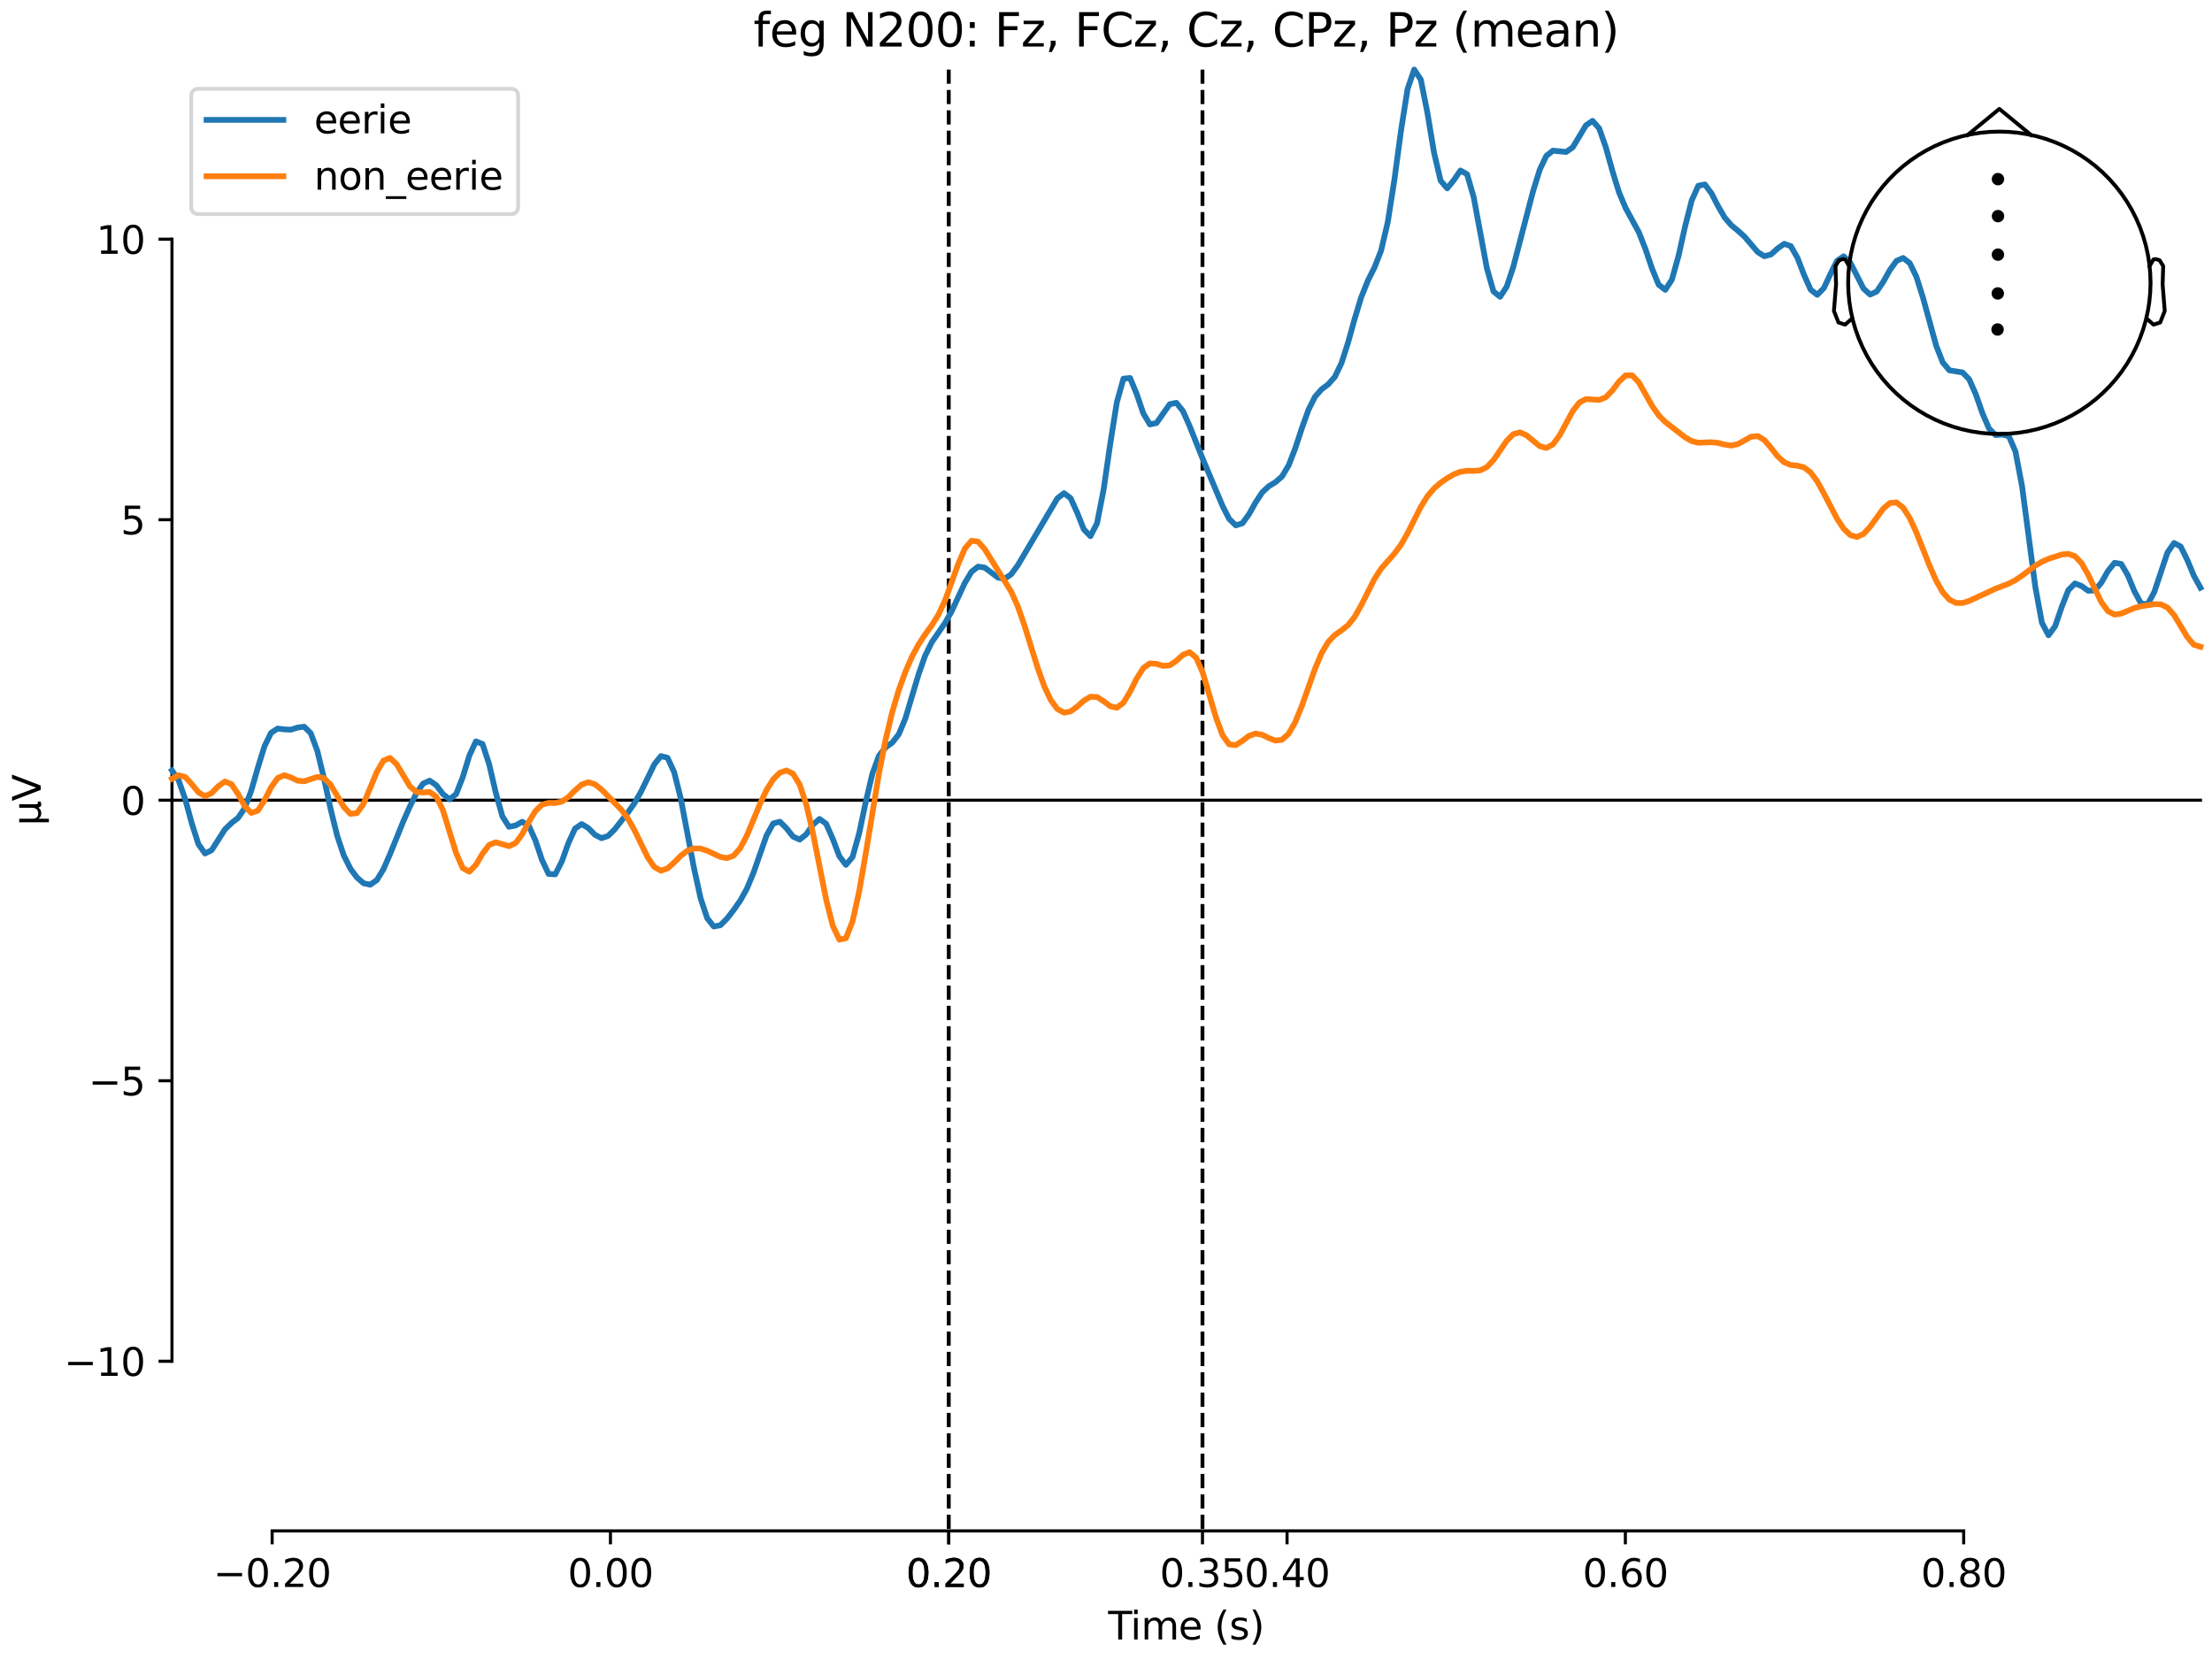 <?xml version="1.0" encoding="utf-8" standalone="no"?>
<!DOCTYPE svg PUBLIC "-//W3C//DTD SVG 1.1//EN"
  "http://www.w3.org/Graphics/SVG/1.1/DTD/svg11.dtd">
<svg xmlns:xlink="http://www.w3.org/1999/xlink" width="576pt" height="432pt" viewBox="0 0 576 432" xmlns="http://www.w3.org/2000/svg" version="1.1">
 <defs>
  <style type="text/css">*{stroke-linejoin: round; stroke-linecap: butt}</style>
 </defs>
 <g id="figure_1">
  <g id="patch_1">
   <path d="M 0 432 
L 576 432 
L 576 0 
L 0 0 
z
" style="fill: #ffffff"/>
  </g>
  <g id="axes_1">
   <g id="patch_2">
    <path d="M 44.783 398.644 
L 573 398.644 
L 573 18.118 
L 44.783 18.118 
L 44.783 398.644 
z
" style="fill: none; opacity: 0"/>
   </g>
   <g id="patch_3">
    <path d="M 44.783 354.47 
L 44.783 62.292 
" style="fill: none; stroke: #000000; stroke-width: 0.8; stroke-linejoin: miter; stroke-linecap: square"/>
   </g>
   <g id="LineCollection_1">
    <path d="M 247.054 18.118 
L 247.054 398.644 
" clip-path="url(#pf6eede2508)" style="fill: none; stroke-dasharray: 3.7,1.6; stroke-dashoffset: 0; stroke: #000000"/>
    <path d="M 313.124 18.118 
L 313.124 398.644 
" clip-path="url(#pf6eede2508)" style="fill: none; stroke-dasharray: 3.7,1.6; stroke-dashoffset: 0; stroke: #000000"/>
   </g>
   <g id="matplotlib.axis_1">
    <g id="xtick_1">
     <g id="line2d_1">
      <defs>
       <path id="mc7706fc8ea" d="M 0 0 
L 0 3.5 
" style="stroke: #000000; stroke-width: 0.8"/>
      </defs>
      <g>
       <use xlink:href="#mc7706fc8ea" x="70.867" y="398.644" style="stroke: #000000; stroke-width: 0.8"/>
      </g>
     </g>
     <g id="text_1">
      <!-- −0.20 -->
      <g transform="translate(55.544 413.242) scale(0.1 -0.1)">
       <defs>
        <path id="DejaVuSans-2212" d="M 678 2272 
L 4684 2272 
L 4684 1741 
L 678 1741 
L 678 2272 
z
" transform="scale(0.016)"/>
        <path id="DejaVuSans-30" d="M 2034 4250 
Q 1547 4250 1301 3770 
Q 1056 3291 1056 2328 
Q 1056 1369 1301 889 
Q 1547 409 2034 409 
Q 2525 409 2770 889 
Q 3016 1369 3016 2328 
Q 3016 3291 2770 3770 
Q 2525 4250 2034 4250 
z
M 2034 4750 
Q 2819 4750 3233 4129 
Q 3647 3509 3647 2328 
Q 3647 1150 3233 529 
Q 2819 -91 2034 -91 
Q 1250 -91 836 529 
Q 422 1150 422 2328 
Q 422 3509 836 4129 
Q 1250 4750 2034 4750 
z
" transform="scale(0.016)"/>
        <path id="DejaVuSans-2e" d="M 684 794 
L 1344 794 
L 1344 0 
L 684 0 
L 684 794 
z
" transform="scale(0.016)"/>
        <path id="DejaVuSans-32" d="M 1228 531 
L 3431 531 
L 3431 0 
L 469 0 
L 469 531 
Q 828 903 1448 1529 
Q 2069 2156 2228 2338 
Q 2531 2678 2651 2914 
Q 2772 3150 2772 3378 
Q 2772 3750 2511 3984 
Q 2250 4219 1831 4219 
Q 1534 4219 1204 4116 
Q 875 4013 500 3803 
L 500 4441 
Q 881 4594 1212 4672 
Q 1544 4750 1819 4750 
Q 2544 4750 2975 4387 
Q 3406 4025 3406 3419 
Q 3406 3131 3298 2873 
Q 3191 2616 2906 2266 
Q 2828 2175 2409 1742 
Q 1991 1309 1228 531 
z
" transform="scale(0.016)"/>
       </defs>
       <use xlink:href="#DejaVuSans-2212"/>
       <use xlink:href="#DejaVuSans-30" transform="translate(83.789 0)"/>
       <use xlink:href="#DejaVuSans-2e" transform="translate(147.412 0)"/>
       <use xlink:href="#DejaVuSans-32" transform="translate(179.199 0)"/>
       <use xlink:href="#DejaVuSans-30" transform="translate(242.822 0)"/>
      </g>
     </g>
    </g>
    <g id="xtick_2">
     <g id="line2d_2">
      <g>
       <use xlink:href="#mc7706fc8ea" x="158.96" y="398.644" style="stroke: #000000; stroke-width: 0.8"/>
      </g>
     </g>
     <g id="text_2">
      <!-- 0.00 -->
      <g transform="translate(147.828 413.242) scale(0.1 -0.1)">
       <use xlink:href="#DejaVuSans-30"/>
       <use xlink:href="#DejaVuSans-2e" transform="translate(63.623 0)"/>
       <use xlink:href="#DejaVuSans-30" transform="translate(95.41 0)"/>
       <use xlink:href="#DejaVuSans-30" transform="translate(159.033 0)"/>
      </g>
     </g>
    </g>
    <g id="xtick_3">
     <g id="line2d_3">
      <g>
       <use xlink:href="#mc7706fc8ea" x="247.054" y="398.644" style="stroke: #000000; stroke-width: 0.8"/>
      </g>
     </g>
     <g id="text_3">
      <!-- 0.20 -->
      <g transform="translate(235.921 413.242) scale(0.1 -0.1)">
       <use xlink:href="#DejaVuSans-30"/>
       <use xlink:href="#DejaVuSans-2e" transform="translate(63.623 0)"/>
       <use xlink:href="#DejaVuSans-32" transform="translate(95.41 0)"/>
       <use xlink:href="#DejaVuSans-30" transform="translate(159.033 0)"/>
      </g>
     </g>
    </g>
    <g id="xtick_4">
     <g id="line2d_4">
      <g>
       <use xlink:href="#mc7706fc8ea" x="247.054" y="398.644" style="stroke: #000000; stroke-width: 0.8"/>
      </g>
     </g>
     <g id="text_4">
      <!-- 0.20 -->
      <g transform="translate(235.921 413.242) scale(0.1 -0.1)">
       <use xlink:href="#DejaVuSans-30"/>
       <use xlink:href="#DejaVuSans-2e" transform="translate(63.623 0)"/>
       <use xlink:href="#DejaVuSans-32" transform="translate(95.41 0)"/>
       <use xlink:href="#DejaVuSans-30" transform="translate(159.033 0)"/>
      </g>
     </g>
    </g>
    <g id="xtick_5">
     <g id="line2d_5">
      <g>
       <use xlink:href="#mc7706fc8ea" x="313.124" y="398.644" style="stroke: #000000; stroke-width: 0.8"/>
      </g>
     </g>
     <g id="text_5">
      <!-- 0.35 -->
      <g transform="translate(301.991 413.242) scale(0.1 -0.1)">
       <defs>
        <path id="DejaVuSans-33" d="M 2597 2516 
Q 3050 2419 3304 2112 
Q 3559 1806 3559 1356 
Q 3559 666 3084 287 
Q 2609 -91 1734 -91 
Q 1441 -91 1130 -33 
Q 819 25 488 141 
L 488 750 
Q 750 597 1062 519 
Q 1375 441 1716 441 
Q 2309 441 2620 675 
Q 2931 909 2931 1356 
Q 2931 1769 2642 2001 
Q 2353 2234 1838 2234 
L 1294 2234 
L 1294 2753 
L 1863 2753 
Q 2328 2753 2575 2939 
Q 2822 3125 2822 3475 
Q 2822 3834 2567 4026 
Q 2313 4219 1838 4219 
Q 1578 4219 1281 4162 
Q 984 4106 628 3988 
L 628 4550 
Q 988 4650 1302 4700 
Q 1616 4750 1894 4750 
Q 2613 4750 3031 4423 
Q 3450 4097 3450 3541 
Q 3450 3153 3228 2886 
Q 3006 2619 2597 2516 
z
" transform="scale(0.016)"/>
        <path id="DejaVuSans-35" d="M 691 4666 
L 3169 4666 
L 3169 4134 
L 1269 4134 
L 1269 2991 
Q 1406 3038 1543 3061 
Q 1681 3084 1819 3084 
Q 2600 3084 3056 2656 
Q 3513 2228 3513 1497 
Q 3513 744 3044 326 
Q 2575 -91 1722 -91 
Q 1428 -91 1123 -41 
Q 819 9 494 109 
L 494 744 
Q 775 591 1075 516 
Q 1375 441 1709 441 
Q 2250 441 2565 725 
Q 2881 1009 2881 1497 
Q 2881 1984 2565 2268 
Q 2250 2553 1709 2553 
Q 1456 2553 1204 2497 
Q 953 2441 691 2322 
L 691 4666 
z
" transform="scale(0.016)"/>
       </defs>
       <use xlink:href="#DejaVuSans-30"/>
       <use xlink:href="#DejaVuSans-2e" transform="translate(63.623 0)"/>
       <use xlink:href="#DejaVuSans-33" transform="translate(95.41 0)"/>
       <use xlink:href="#DejaVuSans-35" transform="translate(159.033 0)"/>
      </g>
     </g>
    </g>
    <g id="xtick_6">
     <g id="line2d_6">
      <g>
       <use xlink:href="#mc7706fc8ea" x="335.147" y="398.644" style="stroke: #000000; stroke-width: 0.8"/>
      </g>
     </g>
     <g id="text_6">
      <!-- 0.40 -->
      <g transform="translate(324.015 413.242) scale(0.1 -0.1)">
       <defs>
        <path id="DejaVuSans-34" d="M 2419 4116 
L 825 1625 
L 2419 1625 
L 2419 4116 
z
M 2253 4666 
L 3047 4666 
L 3047 1625 
L 3713 1625 
L 3713 1100 
L 3047 1100 
L 3047 0 
L 2419 0 
L 2419 1100 
L 313 1100 
L 313 1709 
L 2253 4666 
z
" transform="scale(0.016)"/>
       </defs>
       <use xlink:href="#DejaVuSans-30"/>
       <use xlink:href="#DejaVuSans-2e" transform="translate(63.623 0)"/>
       <use xlink:href="#DejaVuSans-34" transform="translate(95.41 0)"/>
       <use xlink:href="#DejaVuSans-30" transform="translate(159.033 0)"/>
      </g>
     </g>
    </g>
    <g id="xtick_7">
     <g id="line2d_7">
      <g>
       <use xlink:href="#mc7706fc8ea" x="423.241" y="398.644" style="stroke: #000000; stroke-width: 0.8"/>
      </g>
     </g>
     <g id="text_7">
      <!-- 0.60 -->
      <g transform="translate(412.108 413.242) scale(0.1 -0.1)">
       <defs>
        <path id="DejaVuSans-36" d="M 2113 2584 
Q 1688 2584 1439 2293 
Q 1191 2003 1191 1497 
Q 1191 994 1439 701 
Q 1688 409 2113 409 
Q 2538 409 2786 701 
Q 3034 994 3034 1497 
Q 3034 2003 2786 2293 
Q 2538 2584 2113 2584 
z
M 3366 4563 
L 3366 3988 
Q 3128 4100 2886 4159 
Q 2644 4219 2406 4219 
Q 1781 4219 1451 3797 
Q 1122 3375 1075 2522 
Q 1259 2794 1537 2939 
Q 1816 3084 2150 3084 
Q 2853 3084 3261 2657 
Q 3669 2231 3669 1497 
Q 3669 778 3244 343 
Q 2819 -91 2113 -91 
Q 1303 -91 875 529 
Q 447 1150 447 2328 
Q 447 3434 972 4092 
Q 1497 4750 2381 4750 
Q 2619 4750 2861 4703 
Q 3103 4656 3366 4563 
z
" transform="scale(0.016)"/>
       </defs>
       <use xlink:href="#DejaVuSans-30"/>
       <use xlink:href="#DejaVuSans-2e" transform="translate(63.623 0)"/>
       <use xlink:href="#DejaVuSans-36" transform="translate(95.41 0)"/>
       <use xlink:href="#DejaVuSans-30" transform="translate(159.033 0)"/>
      </g>
     </g>
    </g>
    <g id="xtick_8">
     <g id="line2d_8">
      <g>
       <use xlink:href="#mc7706fc8ea" x="511.334" y="398.644" style="stroke: #000000; stroke-width: 0.8"/>
      </g>
     </g>
     <g id="text_8">
      <!-- 0.80 -->
      <g transform="translate(500.202 413.242) scale(0.1 -0.1)">
       <defs>
        <path id="DejaVuSans-38" d="M 2034 2216 
Q 1584 2216 1326 1975 
Q 1069 1734 1069 1313 
Q 1069 891 1326 650 
Q 1584 409 2034 409 
Q 2484 409 2743 651 
Q 3003 894 3003 1313 
Q 3003 1734 2745 1975 
Q 2488 2216 2034 2216 
z
M 1403 2484 
Q 997 2584 770 2862 
Q 544 3141 544 3541 
Q 544 4100 942 4425 
Q 1341 4750 2034 4750 
Q 2731 4750 3128 4425 
Q 3525 4100 3525 3541 
Q 3525 3141 3298 2862 
Q 3072 2584 2669 2484 
Q 3125 2378 3379 2068 
Q 3634 1759 3634 1313 
Q 3634 634 3220 271 
Q 2806 -91 2034 -91 
Q 1263 -91 848 271 
Q 434 634 434 1313 
Q 434 1759 690 2068 
Q 947 2378 1403 2484 
z
M 1172 3481 
Q 1172 3119 1398 2916 
Q 1625 2713 2034 2713 
Q 2441 2713 2670 2916 
Q 2900 3119 2900 3481 
Q 2900 3844 2670 4047 
Q 2441 4250 2034 4250 
Q 1625 4250 1398 4047 
Q 1172 3844 1172 3481 
z
" transform="scale(0.016)"/>
       </defs>
       <use xlink:href="#DejaVuSans-30"/>
       <use xlink:href="#DejaVuSans-2e" transform="translate(63.623 0)"/>
       <use xlink:href="#DejaVuSans-38" transform="translate(95.41 0)"/>
       <use xlink:href="#DejaVuSans-30" transform="translate(159.033 0)"/>
      </g>
     </g>
    </g>
    <g id="text_9">
     <!-- Time (s) -->
     <g transform="translate(288.562 426.92) scale(0.1 -0.1)">
      <defs>
       <path id="DejaVuSans-54" d="M -19 4666 
L 3928 4666 
L 3928 4134 
L 2272 4134 
L 2272 0 
L 1638 0 
L 1638 4134 
L -19 4134 
L -19 4666 
z
" transform="scale(0.016)"/>
       <path id="DejaVuSans-69" d="M 603 3500 
L 1178 3500 
L 1178 0 
L 603 0 
L 603 3500 
z
M 603 4863 
L 1178 4863 
L 1178 4134 
L 603 4134 
L 603 4863 
z
" transform="scale(0.016)"/>
       <path id="DejaVuSans-6d" d="M 3328 2828 
Q 3544 3216 3844 3400 
Q 4144 3584 4550 3584 
Q 5097 3584 5394 3201 
Q 5691 2819 5691 2113 
L 5691 0 
L 5113 0 
L 5113 2094 
Q 5113 2597 4934 2840 
Q 4756 3084 4391 3084 
Q 3944 3084 3684 2787 
Q 3425 2491 3425 1978 
L 3425 0 
L 2847 0 
L 2847 2094 
Q 2847 2600 2669 2842 
Q 2491 3084 2119 3084 
Q 1678 3084 1418 2786 
Q 1159 2488 1159 1978 
L 1159 0 
L 581 0 
L 581 3500 
L 1159 3500 
L 1159 2956 
Q 1356 3278 1631 3431 
Q 1906 3584 2284 3584 
Q 2666 3584 2933 3390 
Q 3200 3197 3328 2828 
z
" transform="scale(0.016)"/>
       <path id="DejaVuSans-65" d="M 3597 1894 
L 3597 1613 
L 953 1613 
Q 991 1019 1311 708 
Q 1631 397 2203 397 
Q 2534 397 2845 478 
Q 3156 559 3463 722 
L 3463 178 
Q 3153 47 2828 -22 
Q 2503 -91 2169 -91 
Q 1331 -91 842 396 
Q 353 884 353 1716 
Q 353 2575 817 3079 
Q 1281 3584 2069 3584 
Q 2775 3584 3186 3129 
Q 3597 2675 3597 1894 
z
M 3022 2063 
Q 3016 2534 2758 2815 
Q 2500 3097 2075 3097 
Q 1594 3097 1305 2825 
Q 1016 2553 972 2059 
L 3022 2063 
z
" transform="scale(0.016)"/>
       <path id="DejaVuSans-20" transform="scale(0.016)"/>
       <path id="DejaVuSans-28" d="M 1984 4856 
Q 1566 4138 1362 3434 
Q 1159 2731 1159 2009 
Q 1159 1288 1364 580 
Q 1569 -128 1984 -844 
L 1484 -844 
Q 1016 -109 783 600 
Q 550 1309 550 2009 
Q 550 2706 781 3412 
Q 1013 4119 1484 4856 
L 1984 4856 
z
" transform="scale(0.016)"/>
       <path id="DejaVuSans-73" d="M 2834 3397 
L 2834 2853 
Q 2591 2978 2328 3040 
Q 2066 3103 1784 3103 
Q 1356 3103 1142 2972 
Q 928 2841 928 2578 
Q 928 2378 1081 2264 
Q 1234 2150 1697 2047 
L 1894 2003 
Q 2506 1872 2764 1633 
Q 3022 1394 3022 966 
Q 3022 478 2636 193 
Q 2250 -91 1575 -91 
Q 1294 -91 989 -36 
Q 684 19 347 128 
L 347 722 
Q 666 556 975 473 
Q 1284 391 1588 391 
Q 1994 391 2212 530 
Q 2431 669 2431 922 
Q 2431 1156 2273 1281 
Q 2116 1406 1581 1522 
L 1381 1569 
Q 847 1681 609 1914 
Q 372 2147 372 2553 
Q 372 3047 722 3315 
Q 1072 3584 1716 3584 
Q 2034 3584 2315 3537 
Q 2597 3491 2834 3397 
z
" transform="scale(0.016)"/>
       <path id="DejaVuSans-29" d="M 513 4856 
L 1013 4856 
Q 1481 4119 1714 3412 
Q 1947 2706 1947 2009 
Q 1947 1309 1714 600 
Q 1481 -109 1013 -844 
L 513 -844 
Q 928 -128 1133 580 
Q 1338 1288 1338 2009 
Q 1338 2731 1133 3434 
Q 928 4138 513 4856 
z
" transform="scale(0.016)"/>
      </defs>
      <use xlink:href="#DejaVuSans-54"/>
      <use xlink:href="#DejaVuSans-69" transform="translate(57.959 0)"/>
      <use xlink:href="#DejaVuSans-6d" transform="translate(85.742 0)"/>
      <use xlink:href="#DejaVuSans-65" transform="translate(183.154 0)"/>
      <use xlink:href="#DejaVuSans-20" transform="translate(244.678 0)"/>
      <use xlink:href="#DejaVuSans-28" transform="translate(276.465 0)"/>
      <use xlink:href="#DejaVuSans-73" transform="translate(315.479 0)"/>
      <use xlink:href="#DejaVuSans-29" transform="translate(367.578 0)"/>
     </g>
    </g>
   </g>
   <g id="matplotlib.axis_2">
    <g id="ytick_1">
     <g id="line2d_9">
      <defs>
       <path id="m2d430829ad" d="M 0 0 
L -3.5 0 
" style="stroke: #000000; stroke-width: 0.8"/>
      </defs>
      <g>
       <use xlink:href="#m2d430829ad" x="44.783" y="354.47" style="stroke: #000000; stroke-width: 0.8"/>
      </g>
     </g>
     <g id="text_10">
      <!-- −10 -->
      <g transform="translate(16.678 358.269) scale(0.1 -0.1)">
       <defs>
        <path id="DejaVuSans-31" d="M 794 531 
L 1825 531 
L 1825 4091 
L 703 3866 
L 703 4441 
L 1819 4666 
L 2450 4666 
L 2450 531 
L 3481 531 
L 3481 0 
L 794 0 
L 794 531 
z
" transform="scale(0.016)"/>
       </defs>
       <use xlink:href="#DejaVuSans-2212"/>
       <use xlink:href="#DejaVuSans-31" transform="translate(83.789 0)"/>
       <use xlink:href="#DejaVuSans-30" transform="translate(147.412 0)"/>
      </g>
     </g>
    </g>
    <g id="ytick_2">
     <g id="line2d_10">
      <g>
       <use xlink:href="#m2d430829ad" x="44.783" y="281.425" style="stroke: #000000; stroke-width: 0.8"/>
      </g>
     </g>
     <g id="text_11">
      <!-- −5 -->
      <g transform="translate(23.041 285.225) scale(0.1 -0.1)">
       <use xlink:href="#DejaVuSans-2212"/>
       <use xlink:href="#DejaVuSans-35" transform="translate(83.789 0)"/>
      </g>
     </g>
    </g>
    <g id="ytick_3">
     <g id="line2d_11">
      <g>
       <use xlink:href="#m2d430829ad" x="44.783" y="208.381" style="stroke: #000000; stroke-width: 0.8"/>
      </g>
     </g>
     <g id="text_12">
      <!-- 0 -->
      <g transform="translate(31.421 212.18) scale(0.1 -0.1)">
       <use xlink:href="#DejaVuSans-30"/>
      </g>
     </g>
    </g>
    <g id="ytick_4">
     <g id="line2d_12">
      <g>
       <use xlink:href="#m2d430829ad" x="44.783" y="135.336" style="stroke: #000000; stroke-width: 0.8"/>
      </g>
     </g>
     <g id="text_13">
      <!-- 5 -->
      <g transform="translate(31.421 139.136) scale(0.1 -0.1)">
       <use xlink:href="#DejaVuSans-35"/>
      </g>
     </g>
    </g>
    <g id="ytick_5">
     <g id="line2d_13">
      <g>
       <use xlink:href="#m2d430829ad" x="44.783" y="62.292" style="stroke: #000000; stroke-width: 0.8"/>
      </g>
     </g>
     <g id="text_14">
      <!-- 10 -->
      <g transform="translate(25.058 66.091) scale(0.1 -0.1)">
       <use xlink:href="#DejaVuSans-31"/>
       <use xlink:href="#DejaVuSans-30" transform="translate(63.623 0)"/>
      </g>
     </g>
    </g>
    <g id="text_15">
     <!-- µV -->
     <g transform="translate(10.599 214.982) rotate(-90) scale(0.1 -0.1)">
      <defs>
       <path id="DejaVuSans-b5" d="M 544 -1331 
L 544 3500 
L 1119 3500 
L 1119 1325 
Q 1119 872 1334 640 
Q 1550 409 1972 409 
Q 2434 409 2667 671 
Q 2900 934 2900 1459 
L 2900 3500 
L 3475 3500 
L 3475 806 
Q 3475 619 3529 530 
Q 3584 441 3700 441 
Q 3728 441 3778 458 
Q 3828 475 3916 513 
L 3916 50 
Q 3788 -22 3673 -56 
Q 3559 -91 3450 -91 
Q 3234 -91 3106 31 
Q 2978 153 2931 403 
Q 2775 156 2548 32 
Q 2322 -91 2016 -91 
Q 1697 -91 1473 31 
Q 1250 153 1119 397 
L 1119 -1331 
L 544 -1331 
z
" transform="scale(0.016)"/>
       <path id="DejaVuSans-56" d="M 1831 0 
L 50 4666 
L 709 4666 
L 2188 738 
L 3669 4666 
L 4325 4666 
L 2547 0 
L 1831 0 
z
" transform="scale(0.016)"/>
      </defs>
      <use xlink:href="#DejaVuSans-b5"/>
      <use xlink:href="#DejaVuSans-56" transform="translate(63.623 0)"/>
     </g>
    </g>
   </g>
   <g id="patch_4">
    <path d="M 70.867 398.644 
L 511.334 398.644 
" style="fill: none; stroke: #000000; stroke-width: 0.8; stroke-linejoin: miter; stroke-linecap: square"/>
   </g>
   <g id="patch_5">
    <path d="M 44.783 208.381 
L 573 208.381 
" style="fill: none; stroke: #000000; stroke-width: 0.8; stroke-linejoin: miter; stroke-linecap: square"/>
   </g>
   <g id="text_16">
    <!-- feg N200: Fz, FCz, Cz, CPz, Pz (mean) -->
    <g transform="translate(196.191 12.118) scale(0.12 -0.12)">
     <defs>
      <path id="DejaVuSans-66" d="M 2375 4863 
L 2375 4384 
L 1825 4384 
Q 1516 4384 1395 4259 
Q 1275 4134 1275 3809 
L 1275 3500 
L 2222 3500 
L 2222 3053 
L 1275 3053 
L 1275 0 
L 697 0 
L 697 3053 
L 147 3053 
L 147 3500 
L 697 3500 
L 697 3744 
Q 697 4328 969 4595 
Q 1241 4863 1831 4863 
L 2375 4863 
z
" transform="scale(0.016)"/>
      <path id="DejaVuSans-67" d="M 2906 1791 
Q 2906 2416 2648 2759 
Q 2391 3103 1925 3103 
Q 1463 3103 1205 2759 
Q 947 2416 947 1791 
Q 947 1169 1205 825 
Q 1463 481 1925 481 
Q 2391 481 2648 825 
Q 2906 1169 2906 1791 
z
M 3481 434 
Q 3481 -459 3084 -895 
Q 2688 -1331 1869 -1331 
Q 1566 -1331 1297 -1286 
Q 1028 -1241 775 -1147 
L 775 -588 
Q 1028 -725 1275 -790 
Q 1522 -856 1778 -856 
Q 2344 -856 2625 -561 
Q 2906 -266 2906 331 
L 2906 616 
Q 2728 306 2450 153 
Q 2172 0 1784 0 
Q 1141 0 747 490 
Q 353 981 353 1791 
Q 353 2603 747 3093 
Q 1141 3584 1784 3584 
Q 2172 3584 2450 3431 
Q 2728 3278 2906 2969 
L 2906 3500 
L 3481 3500 
L 3481 434 
z
" transform="scale(0.016)"/>
      <path id="DejaVuSans-4e" d="M 628 4666 
L 1478 4666 
L 3547 763 
L 3547 4666 
L 4159 4666 
L 4159 0 
L 3309 0 
L 1241 3903 
L 1241 0 
L 628 0 
L 628 4666 
z
" transform="scale(0.016)"/>
      <path id="DejaVuSans-3a" d="M 750 794 
L 1409 794 
L 1409 0 
L 750 0 
L 750 794 
z
M 750 3309 
L 1409 3309 
L 1409 2516 
L 750 2516 
L 750 3309 
z
" transform="scale(0.016)"/>
      <path id="DejaVuSans-46" d="M 628 4666 
L 3309 4666 
L 3309 4134 
L 1259 4134 
L 1259 2759 
L 3109 2759 
L 3109 2228 
L 1259 2228 
L 1259 0 
L 628 0 
L 628 4666 
z
" transform="scale(0.016)"/>
      <path id="DejaVuSans-7a" d="M 353 3500 
L 3084 3500 
L 3084 2975 
L 922 459 
L 3084 459 
L 3084 0 
L 275 0 
L 275 525 
L 2438 3041 
L 353 3041 
L 353 3500 
z
" transform="scale(0.016)"/>
      <path id="DejaVuSans-2c" d="M 750 794 
L 1409 794 
L 1409 256 
L 897 -744 
L 494 -744 
L 750 256 
L 750 794 
z
" transform="scale(0.016)"/>
      <path id="DejaVuSans-43" d="M 4122 4306 
L 4122 3641 
Q 3803 3938 3442 4084 
Q 3081 4231 2675 4231 
Q 1875 4231 1450 3742 
Q 1025 3253 1025 2328 
Q 1025 1406 1450 917 
Q 1875 428 2675 428 
Q 3081 428 3442 575 
Q 3803 722 4122 1019 
L 4122 359 
Q 3791 134 3420 21 
Q 3050 -91 2638 -91 
Q 1578 -91 968 557 
Q 359 1206 359 2328 
Q 359 3453 968 4101 
Q 1578 4750 2638 4750 
Q 3056 4750 3426 4639 
Q 3797 4528 4122 4306 
z
" transform="scale(0.016)"/>
      <path id="DejaVuSans-50" d="M 1259 4147 
L 1259 2394 
L 2053 2394 
Q 2494 2394 2734 2622 
Q 2975 2850 2975 3272 
Q 2975 3691 2734 3919 
Q 2494 4147 2053 4147 
L 1259 4147 
z
M 628 4666 
L 2053 4666 
Q 2838 4666 3239 4311 
Q 3641 3956 3641 3272 
Q 3641 2581 3239 2228 
Q 2838 1875 2053 1875 
L 1259 1875 
L 1259 0 
L 628 0 
L 628 4666 
z
" transform="scale(0.016)"/>
      <path id="DejaVuSans-61" d="M 2194 1759 
Q 1497 1759 1228 1600 
Q 959 1441 959 1056 
Q 959 750 1161 570 
Q 1363 391 1709 391 
Q 2188 391 2477 730 
Q 2766 1069 2766 1631 
L 2766 1759 
L 2194 1759 
z
M 3341 1997 
L 3341 0 
L 2766 0 
L 2766 531 
Q 2569 213 2275 61 
Q 1981 -91 1556 -91 
Q 1019 -91 701 211 
Q 384 513 384 1019 
Q 384 1609 779 1909 
Q 1175 2209 1959 2209 
L 2766 2209 
L 2766 2266 
Q 2766 2663 2505 2880 
Q 2244 3097 1772 3097 
Q 1472 3097 1187 3025 
Q 903 2953 641 2809 
L 641 3341 
Q 956 3463 1253 3523 
Q 1550 3584 1831 3584 
Q 2591 3584 2966 3190 
Q 3341 2797 3341 1997 
z
" transform="scale(0.016)"/>
      <path id="DejaVuSans-6e" d="M 3513 2113 
L 3513 0 
L 2938 0 
L 2938 2094 
Q 2938 2591 2744 2837 
Q 2550 3084 2163 3084 
Q 1697 3084 1428 2787 
Q 1159 2491 1159 1978 
L 1159 0 
L 581 0 
L 581 3500 
L 1159 3500 
L 1159 2956 
Q 1366 3272 1645 3428 
Q 1925 3584 2291 3584 
Q 2894 3584 3203 3211 
Q 3513 2838 3513 2113 
z
" transform="scale(0.016)"/>
     </defs>
     <use xlink:href="#DejaVuSans-66"/>
     <use xlink:href="#DejaVuSans-65" transform="translate(35.205 0)"/>
     <use xlink:href="#DejaVuSans-67" transform="translate(96.729 0)"/>
     <use xlink:href="#DejaVuSans-20" transform="translate(160.205 0)"/>
     <use xlink:href="#DejaVuSans-4e" transform="translate(191.992 0)"/>
     <use xlink:href="#DejaVuSans-32" transform="translate(266.797 0)"/>
     <use xlink:href="#DejaVuSans-30" transform="translate(330.42 0)"/>
     <use xlink:href="#DejaVuSans-30" transform="translate(394.043 0)"/>
     <use xlink:href="#DejaVuSans-3a" transform="translate(457.666 0)"/>
     <use xlink:href="#DejaVuSans-20" transform="translate(491.357 0)"/>
     <use xlink:href="#DejaVuSans-46" transform="translate(523.145 0)"/>
     <use xlink:href="#DejaVuSans-7a" transform="translate(580.664 0)"/>
     <use xlink:href="#DejaVuSans-2c" transform="translate(633.154 0)"/>
     <use xlink:href="#DejaVuSans-20" transform="translate(664.941 0)"/>
     <use xlink:href="#DejaVuSans-46" transform="translate(696.729 0)"/>
     <use xlink:href="#DejaVuSans-43" transform="translate(754.248 0)"/>
     <use xlink:href="#DejaVuSans-7a" transform="translate(824.072 0)"/>
     <use xlink:href="#DejaVuSans-2c" transform="translate(876.562 0)"/>
     <use xlink:href="#DejaVuSans-20" transform="translate(908.35 0)"/>
     <use xlink:href="#DejaVuSans-43" transform="translate(940.137 0)"/>
     <use xlink:href="#DejaVuSans-7a" transform="translate(1009.961 0)"/>
     <use xlink:href="#DejaVuSans-2c" transform="translate(1062.451 0)"/>
     <use xlink:href="#DejaVuSans-20" transform="translate(1094.238 0)"/>
     <use xlink:href="#DejaVuSans-43" transform="translate(1126.025 0)"/>
     <use xlink:href="#DejaVuSans-50" transform="translate(1195.85 0)"/>
     <use xlink:href="#DejaVuSans-7a" transform="translate(1256.152 0)"/>
     <use xlink:href="#DejaVuSans-2c" transform="translate(1308.643 0)"/>
     <use xlink:href="#DejaVuSans-20" transform="translate(1340.43 0)"/>
     <use xlink:href="#DejaVuSans-50" transform="translate(1372.217 0)"/>
     <use xlink:href="#DejaVuSans-7a" transform="translate(1432.52 0)"/>
     <use xlink:href="#DejaVuSans-20" transform="translate(1485.01 0)"/>
     <use xlink:href="#DejaVuSans-28" transform="translate(1516.797 0)"/>
     <use xlink:href="#DejaVuSans-6d" transform="translate(1555.811 0)"/>
     <use xlink:href="#DejaVuSans-65" transform="translate(1653.223 0)"/>
     <use xlink:href="#DejaVuSans-61" transform="translate(1714.746 0)"/>
     <use xlink:href="#DejaVuSans-6e" transform="translate(1776.025 0)"/>
     <use xlink:href="#DejaVuSans-29" transform="translate(1839.404 0)"/>
    </g>
   </g>
   <g id="legend_1">
    <g id="patch_6">
     <path d="M 51.783 55.753 
L 132.925 55.753 
Q 134.925 55.753 134.925 53.753 
L 134.925 25.118 
Q 134.925 23.118 132.925 23.118 
L 51.783 23.118 
Q 49.783 23.118 49.783 25.118 
L 49.783 53.753 
Q 49.783 55.753 51.783 55.753 
z
" style="fill: #ffffff; opacity: 0.8; stroke: #cccccc; stroke-linejoin: miter"/>
    </g>
    <g id="line2d_14">
     <path d="M 53.783 31.217 
L 63.783 31.217 
L 73.783 31.217 
" style="fill: none; stroke: #1f77b4; stroke-width: 1.5; stroke-linecap: square"/>
    </g>
    <g id="text_17">
     <!-- eerie -->
     <g transform="translate(81.783 34.717) scale(0.1 -0.1)">
      <defs>
       <path id="DejaVuSans-72" d="M 2631 2963 
Q 2534 3019 2420 3045 
Q 2306 3072 2169 3072 
Q 1681 3072 1420 2755 
Q 1159 2438 1159 1844 
L 1159 0 
L 581 0 
L 581 3500 
L 1159 3500 
L 1159 2956 
Q 1341 3275 1631 3429 
Q 1922 3584 2338 3584 
Q 2397 3584 2469 3576 
Q 2541 3569 2628 3553 
L 2631 2963 
z
" transform="scale(0.016)"/>
      </defs>
      <use xlink:href="#DejaVuSans-65"/>
      <use xlink:href="#DejaVuSans-65" transform="translate(61.523 0)"/>
      <use xlink:href="#DejaVuSans-72" transform="translate(123.047 0)"/>
      <use xlink:href="#DejaVuSans-69" transform="translate(164.16 0)"/>
      <use xlink:href="#DejaVuSans-65" transform="translate(191.943 0)"/>
     </g>
    </g>
    <g id="line2d_15">
     <path d="M 53.783 45.895 
L 63.783 45.895 
L 73.783 45.895 
" style="fill: none; stroke: #ff7f0e; stroke-width: 1.5; stroke-linecap: square"/>
    </g>
    <g id="text_18">
     <!-- non_eerie -->
     <g transform="translate(81.783 49.395) scale(0.1 -0.1)">
      <defs>
       <path id="DejaVuSans-6f" d="M 1959 3097 
Q 1497 3097 1228 2736 
Q 959 2375 959 1747 
Q 959 1119 1226 758 
Q 1494 397 1959 397 
Q 2419 397 2687 759 
Q 2956 1122 2956 1747 
Q 2956 2369 2687 2733 
Q 2419 3097 1959 3097 
z
M 1959 3584 
Q 2709 3584 3137 3096 
Q 3566 2609 3566 1747 
Q 3566 888 3137 398 
Q 2709 -91 1959 -91 
Q 1206 -91 779 398 
Q 353 888 353 1747 
Q 353 2609 779 3096 
Q 1206 3584 1959 3584 
z
" transform="scale(0.016)"/>
       <path id="DejaVuSans-5f" d="M 3263 -1063 
L 3263 -1509 
L -63 -1509 
L -63 -1063 
L 3263 -1063 
z
" transform="scale(0.016)"/>
      </defs>
      <use xlink:href="#DejaVuSans-6e"/>
      <use xlink:href="#DejaVuSans-6f" transform="translate(63.379 0)"/>
      <use xlink:href="#DejaVuSans-6e" transform="translate(124.561 0)"/>
      <use xlink:href="#DejaVuSans-5f" transform="translate(187.939 0)"/>
      <use xlink:href="#DejaVuSans-65" transform="translate(237.939 0)"/>
      <use xlink:href="#DejaVuSans-65" transform="translate(299.463 0)"/>
      <use xlink:href="#DejaVuSans-72" transform="translate(360.986 0)"/>
      <use xlink:href="#DejaVuSans-69" transform="translate(402.1 0)"/>
      <use xlink:href="#DejaVuSans-65" transform="translate(429.883 0)"/>
     </g>
    </g>
   </g>
   <g id="line2d_16">
    <path d="M 44.783 200.631 
L 46.504 203.155 
L 48.224 208.089 
L 49.945 214.416 
L 51.665 219.805 
L 53.386 222.249 
L 55.107 221.398 
L 58.548 215.996 
L 60.268 214.327 
L 61.989 212.988 
L 63.709 210.464 
L 65.43 205.879 
L 67.151 199.895 
L 68.871 194.322 
L 70.592 190.82 
L 72.312 189.721 
L 74.033 189.933 
L 75.753 190.01 
L 77.474 189.464 
L 79.195 189.228 
L 80.915 190.92 
L 82.636 195.546 
L 84.356 202.657 
L 86.077 210.6 
L 87.797 217.6 
L 89.518 222.75 
L 91.239 226.188 
L 92.959 228.51 
L 94.68 229.995 
L 96.4 230.368 
L 98.121 229.18 
L 99.841 226.36 
L 101.562 222.419 
L 105.003 213.921 
L 106.724 210.02 
L 108.444 206.552 
L 110.165 204.055 
L 111.886 203.28 
L 113.606 204.48 
L 115.327 206.745 
L 117.047 208.129 
L 118.768 206.788 
L 120.488 202.395 
L 122.209 196.774 
L 123.93 193.054 
L 125.65 193.734 
L 127.371 198.975 
L 129.091 206.393 
L 130.812 212.562 
L 132.532 215.297 
L 134.253 214.955 
L 135.974 213.986 
L 137.694 215.003 
L 139.415 218.831 
L 141.135 223.943 
L 142.856 227.575 
L 144.576 227.681 
L 146.297 224.329 
L 148.018 219.513 
L 149.738 215.775 
L 151.459 214.58 
L 153.179 215.617 
L 154.9 217.36 
L 156.62 218.26 
L 158.341 217.684 
L 160.062 215.969 
L 163.503 211.578 
L 165.223 209.135 
L 166.944 206.111 
L 170.385 199.02 
L 172.106 196.875 
L 173.826 197.322 
L 175.547 201.059 
L 177.267 207.908 
L 180.709 226.03 
L 182.429 233.896 
L 184.15 239.094 
L 185.87 241.251 
L 187.591 240.926 
L 189.311 239.2 
L 191.032 236.982 
L 192.753 234.52 
L 194.473 231.439 
L 196.194 227.287 
L 199.635 217.485 
L 201.355 214.423 
L 203.076 213.976 
L 204.797 215.681 
L 206.517 217.852 
L 208.238 218.625 
L 209.958 217.253 
L 211.679 214.752 
L 213.399 213.259 
L 215.12 214.495 
L 216.841 218.411 
L 218.561 222.95 
L 220.282 225.206 
L 222.002 223.17 
L 223.723 216.986 
L 225.443 208.818 
L 227.164 201.476 
L 228.885 196.777 
L 230.605 194.625 
L 232.326 193.396 
L 234.046 191.192 
L 235.767 187.054 
L 239.208 175.548 
L 240.929 170.678 
L 242.649 167.213 
L 246.09 162.219 
L 247.811 159.165 
L 251.252 151.767 
L 252.973 148.898 
L 254.693 147.542 
L 256.414 147.803 
L 259.855 150.389 
L 261.576 150.705 
L 263.296 149.569 
L 265.017 147.226 
L 275.34 129.775 
L 277.061 128.421 
L 278.781 129.722 
L 280.502 133.514 
L 282.222 137.844 
L 283.943 139.617 
L 285.664 136.27 
L 287.384 127.45 
L 289.105 115.567 
L 290.825 104.738 
L 292.546 98.608 
L 294.267 98.436 
L 295.987 102.578 
L 297.708 107.63 
L 299.428 110.522 
L 301.149 110.152 
L 304.59 105.261 
L 306.311 104.884 
L 308.031 107.02 
L 309.752 110.887 
L 313.193 119.501 
L 318.355 131.753 
L 320.075 135.131 
L 321.796 136.807 
L 323.516 136.269 
L 325.237 133.901 
L 326.957 130.825 
L 328.678 128.215 
L 330.399 126.601 
L 332.119 125.565 
L 333.84 124.062 
L 335.56 121.174 
L 337.281 116.742 
L 339.001 111.515 
L 340.722 106.713 
L 342.443 103.286 
L 344.163 101.347 
L 345.884 100.06 
L 347.604 98.12 
L 349.325 94.52 
L 351.046 89.16 
L 352.766 82.975 
L 354.487 77.33 
L 356.207 73.046 
L 357.928 69.61 
L 359.648 65.208 
L 361.369 57.849 
L 363.09 46.883 
L 364.81 34.067 
L 366.531 23.17 
L 368.251 18.118 
L 369.972 20.719 
L 371.692 29.364 
L 373.413 39.7 
L 375.134 47.048 
L 376.854 49.046 
L 378.575 46.902 
L 380.295 44.397 
L 382.016 45.365 
L 383.736 51.294 
L 387.178 69.856 
L 388.898 75.881 
L 390.619 77.295 
L 392.339 74.667 
L 394.06 69.481 
L 397.501 56.302 
L 399.222 49.737 
L 400.942 44.202 
L 402.663 40.585 
L 404.383 39.226 
L 407.825 39.575 
L 409.545 38.353 
L 412.986 32.623 
L 414.707 31.464 
L 416.427 33.449 
L 418.148 38.335 
L 419.869 44.509 
L 421.589 50.093 
L 423.31 54.176 
L 426.751 60.484 
L 428.471 64.851 
L 430.192 69.942 
L 431.913 74.138 
L 433.633 75.473 
L 435.354 72.828 
L 437.074 66.676 
L 438.795 58.955 
L 440.515 52.2 
L 442.236 48.368 
L 443.957 48.038 
L 445.677 50.365 
L 447.398 53.721 
L 449.118 56.669 
L 450.839 58.661 
L 452.559 60.071 
L 454.28 61.628 
L 457.721 65.653 
L 459.442 66.72 
L 461.162 66.259 
L 462.883 64.715 
L 464.603 63.486 
L 466.324 64.099 
L 468.045 67.119 
L 469.765 71.578 
L 471.486 75.438 
L 473.206 76.776 
L 474.927 75.012 
L 476.648 71.32 
L 478.368 67.909 
L 480.089 66.739 
L 481.809 68.38 
L 485.25 75.14 
L 486.971 76.704 
L 488.692 75.919 
L 490.412 73.367 
L 492.133 70.285 
L 493.853 67.925 
L 495.574 67.175 
L 497.294 68.511 
L 499.015 72.055 
L 500.736 77.486 
L 504.177 90.019 
L 505.897 94.39 
L 507.618 96.431 
L 511.059 96.992 
L 512.78 98.788 
L 514.5 102.681 
L 516.221 107.612 
L 517.941 111.612 
L 519.662 113.294 
L 521.382 113.148 
L 523.103 113.585 
L 524.824 117.579 
L 526.544 126.648 
L 529.985 152.767 
L 531.706 162.157 
L 533.427 165.415 
L 535.147 163.084 
L 536.868 158.044 
L 538.588 153.672 
L 540.309 151.932 
L 542.029 152.591 
L 543.75 153.833 
L 545.471 153.756 
L 547.191 151.72 
L 548.912 148.687 
L 550.632 146.553 
L 552.353 146.858 
L 554.073 149.786 
L 555.794 153.961 
L 557.515 157.121 
L 559.235 157.364 
L 560.956 154.206 
L 564.397 143.896 
L 566.117 141.396 
L 567.838 142.313 
L 569.559 145.797 
L 571.279 149.922 
L 573 153.05 
L 573 153.05 
" style="fill: none; stroke: #1f77b4; stroke-width: 1.5; stroke-linecap: square"/>
   </g>
   <g id="line2d_17">
    <path d="M 44.783 202.819 
L 46.504 201.868 
L 48.224 202.317 
L 49.945 204.182 
L 51.665 206.324 
L 53.386 207.309 
L 55.107 206.53 
L 56.827 204.729 
L 58.548 203.516 
L 60.268 204.192 
L 61.989 206.766 
L 63.709 209.878 
L 65.43 211.684 
L 67.151 211.082 
L 68.871 208.378 
L 70.592 205.018 
L 72.312 202.596 
L 74.033 201.87 
L 75.753 202.448 
L 77.474 203.267 
L 79.195 203.447 
L 82.636 202.304 
L 84.356 202.612 
L 86.077 204.327 
L 89.518 210.103 
L 91.239 211.935 
L 92.959 211.725 
L 94.68 209.283 
L 98.121 201.038 
L 99.841 198.064 
L 101.562 197.37 
L 103.283 198.996 
L 106.724 204.746 
L 108.444 206.24 
L 110.165 206.369 
L 111.886 206.239 
L 113.606 207.437 
L 115.327 210.952 
L 118.768 222.116 
L 120.488 226.047 
L 122.209 226.977 
L 123.93 225.206 
L 125.65 222.29 
L 127.371 220.019 
L 129.091 219.333 
L 132.532 220.331 
L 134.253 219.556 
L 135.974 217.222 
L 137.694 214.039 
L 139.415 211.193 
L 141.135 209.533 
L 142.856 209.075 
L 144.576 209.102 
L 146.297 208.736 
L 148.018 207.549 
L 149.738 205.82 
L 151.459 204.3 
L 153.179 203.686 
L 154.9 204.211 
L 156.62 205.582 
L 161.782 210.839 
L 163.503 213.152 
L 165.223 216.202 
L 168.664 223.268 
L 170.385 225.764 
L 172.106 226.718 
L 173.826 226.144 
L 175.547 224.595 
L 177.267 222.849 
L 178.988 221.53 
L 180.709 220.914 
L 182.429 220.973 
L 184.15 221.528 
L 187.591 223.137 
L 189.311 223.457 
L 191.032 222.815 
L 192.753 220.853 
L 194.473 217.594 
L 197.914 209.305 
L 199.635 205.656 
L 201.355 202.921 
L 203.076 201.21 
L 204.797 200.629 
L 206.517 201.499 
L 208.238 204.326 
L 209.958 209.492 
L 211.679 216.87 
L 215.12 234.218 
L 216.841 241.044 
L 218.561 244.671 
L 220.282 244.303 
L 222.002 239.904 
L 223.723 232.143 
L 225.443 222.213 
L 228.885 201.394 
L 230.605 192.617 
L 232.326 185.444 
L 234.046 179.666 
L 235.767 174.928 
L 237.488 170.988 
L 239.208 167.772 
L 240.929 165.168 
L 242.649 162.802 
L 244.37 160.048 
L 246.09 156.357 
L 249.532 146.814 
L 251.252 142.842 
L 252.973 140.817 
L 254.693 141.041 
L 256.414 142.987 
L 263.296 154.026 
L 265.017 157.869 
L 266.737 162.753 
L 270.178 173.831 
L 271.899 178.643 
L 273.62 182.302 
L 275.34 184.625 
L 277.061 185.577 
L 278.781 185.253 
L 280.502 183.992 
L 282.222 182.447 
L 283.943 181.43 
L 285.664 181.505 
L 287.384 182.595 
L 289.105 183.897 
L 290.825 184.284 
L 292.546 182.99 
L 294.267 180.127 
L 295.987 176.689 
L 297.708 173.963 
L 299.428 172.744 
L 301.149 172.871 
L 302.869 173.388 
L 304.59 173.255 
L 306.311 172.09 
L 308.031 170.512 
L 309.752 169.823 
L 311.472 171.243 
L 313.193 175.164 
L 316.634 186.824 
L 318.355 191.458 
L 320.075 193.838 
L 321.796 194.029 
L 323.516 192.905 
L 325.237 191.616 
L 326.957 191.017 
L 328.678 191.334 
L 330.399 192.184 
L 332.119 192.854 
L 333.84 192.631 
L 335.56 191.057 
L 337.281 188.029 
L 339.001 183.801 
L 342.443 174.103 
L 344.163 170.035 
L 345.884 167.134 
L 347.604 165.346 
L 349.325 164.145 
L 351.046 162.763 
L 352.766 160.6 
L 354.487 157.549 
L 357.928 150.72 
L 359.648 148.075 
L 363.09 144.174 
L 364.81 141.848 
L 366.531 138.829 
L 369.972 131.997 
L 371.692 129.228 
L 373.413 127.194 
L 375.134 125.71 
L 376.854 124.516 
L 378.575 123.52 
L 380.295 122.843 
L 382.016 122.593 
L 383.736 122.625 
L 385.457 122.481 
L 387.178 121.626 
L 388.898 119.815 
L 392.339 114.794 
L 394.06 113.057 
L 395.78 112.585 
L 397.501 113.346 
L 400.942 116.178 
L 402.663 116.649 
L 404.383 115.721 
L 406.104 113.39 
L 409.545 107.039 
L 411.266 104.817 
L 412.986 103.918 
L 416.427 104.142 
L 418.148 103.453 
L 419.869 101.662 
L 421.589 99.376 
L 423.31 97.749 
L 425.03 97.752 
L 426.751 99.575 
L 430.192 105.663 
L 431.913 108.141 
L 433.633 109.878 
L 438.795 113.871 
L 440.515 114.862 
L 442.236 115.288 
L 445.677 115.153 
L 447.398 115.343 
L 449.118 115.772 
L 450.839 116.012 
L 452.559 115.641 
L 456.001 113.725 
L 457.721 113.551 
L 459.442 114.6 
L 461.162 116.616 
L 462.883 118.807 
L 464.603 120.385 
L 466.324 121.078 
L 468.045 121.271 
L 469.765 121.707 
L 471.486 123.009 
L 473.206 125.358 
L 474.927 128.478 
L 478.368 135.069 
L 480.089 137.662 
L 481.809 139.334 
L 483.53 139.831 
L 485.25 139.053 
L 486.971 137.183 
L 490.412 132.431 
L 492.133 130.975 
L 493.853 130.845 
L 495.574 132.198 
L 497.294 134.904 
L 499.015 138.638 
L 502.456 147.312 
L 504.177 151.209 
L 505.897 154.221 
L 507.618 156.141 
L 509.338 156.999 
L 511.059 157.015 
L 512.78 156.482 
L 519.662 153.278 
L 523.103 151.965 
L 524.824 151.062 
L 526.544 149.892 
L 529.985 147.306 
L 531.706 146.282 
L 533.427 145.515 
L 536.868 144.394 
L 538.588 144.223 
L 540.309 144.826 
L 542.029 146.624 
L 543.75 149.645 
L 547.191 156.802 
L 548.912 159.145 
L 550.632 160.038 
L 552.353 159.78 
L 555.794 158.331 
L 557.515 157.883 
L 560.956 157.322 
L 562.676 157.373 
L 564.397 158.205 
L 566.117 160.142 
L 569.559 165.888 
L 571.279 167.894 
L 573 168.413 
L 573 168.413 
" style="fill: none; stroke: #ff7f0e; stroke-width: 1.5; stroke-linecap: square"/>
   </g>
  </g>
  <g id="axes_2">
   <g id="PathCollection_1">
    <defs>
     <path id="C0_0_37a5a2aac1" d="M 0 1.118 
C 0.297 1.118 0.581 1 0.791 0.791 
C 1 0.581 1.118 0.297 1.118 -0 
C 1.118 -0.297 1 -0.581 0.791 -0.791 
C 0.581 -1 0.297 -1.118 0 -1.118 
C -0.297 -1.118 -0.581 -1 -0.791 -0.791 
C -1 -0.581 -1.118 -0.297 -1.118 0 
C -1.118 0.297 -1 0.581 -0.791 0.791 
C -0.581 1 -0.297 1.118 0 1.118 
z
"/>
    </defs>
    <g clip-path="url(#pf557251844)">
     <use xlink:href="#C0_0_37a5a2aac1" x="520.267" y="46.647" style="stroke: #000000"/>
    </g>
    <g clip-path="url(#pf557251844)">
     <use xlink:href="#C0_0_37a5a2aac1" x="520.275" y="56.276" style="stroke: #000000"/>
    </g>
    <g clip-path="url(#pf557251844)">
     <use xlink:href="#C0_0_37a5a2aac1" x="520.22" y="76.414" style="stroke: #000000"/>
    </g>
    <g clip-path="url(#pf557251844)">
     <use xlink:href="#C0_0_37a5a2aac1" x="520.163" y="85.802" style="stroke: #000000"/>
    </g>
    <g clip-path="url(#pf557251844)">
     <use xlink:href="#C0_0_37a5a2aac1" x="520.258" y="66.304" style="stroke: #000000"/>
    </g>
   </g>
   <g id="matplotlib.axis_3"/>
   <g id="matplotlib.axis_4"/>
   <g id="line2d_18">
    <path d="M 559.992 73.637 
L 559.914 71.165 
L 559.682 68.702 
L 559.295 66.26 
L 558.755 63.846 
L 558.065 61.471 
L 557.227 59.144 
L 556.245 56.874 
L 555.122 54.67 
L 553.863 52.542 
L 552.473 50.496 
L 550.957 48.542 
L 549.322 46.687 
L 547.573 44.938 
L 545.718 43.302 
L 543.763 41.786 
L 541.718 40.396 
L 539.589 39.137 
L 537.385 38.014 
L 535.116 37.032 
L 532.789 36.194 
L 530.414 35.504 
L 528 34.965 
L 525.557 34.578 
L 523.095 34.345 
L 520.623 34.267 
L 518.151 34.345 
L 515.689 34.578 
L 513.246 34.965 
L 510.832 35.504 
L 508.457 36.194 
L 506.13 37.032 
L 503.86 38.014 
L 501.656 39.137 
L 499.528 40.396 
L 497.482 41.786 
L 495.528 43.302 
L 493.673 44.938 
L 491.924 46.687 
L 490.288 48.542 
L 488.772 50.496 
L 487.382 52.542 
L 486.123 54.67 
L 485 56.874 
L 484.018 59.144 
L 483.18 61.471 
L 482.49 63.846 
L 481.951 66.26 
L 481.564 68.702 
L 481.331 71.165 
L 481.254 73.637 
L 481.331 76.109 
L 481.564 78.571 
L 481.951 81.014 
L 482.49 83.427 
L 483.18 85.802 
L 484.018 88.129 
L 485 90.399 
L 486.123 92.603 
L 487.382 94.732 
L 488.772 96.777 
L 490.288 98.732 
L 491.924 100.587 
L 493.673 102.336 
L 495.528 103.971 
L 497.482 105.487 
L 499.528 106.877 
L 501.656 108.136 
L 503.86 109.259 
L 506.13 110.241 
L 508.457 111.079 
L 510.832 111.769 
L 513.246 112.309 
L 515.689 112.696 
L 518.151 112.928 
L 520.623 113.006 
L 523.095 112.928 
L 525.557 112.696 
L 528 112.309 
L 530.414 111.769 
L 532.789 111.079 
L 535.116 110.241 
L 537.385 109.259 
L 539.589 108.136 
L 541.718 106.877 
L 543.763 105.487 
L 545.718 103.971 
L 547.573 102.336 
L 549.322 100.587 
L 550.957 98.732 
L 552.473 96.777 
L 553.863 94.732 
L 555.122 92.603 
L 556.245 90.399 
L 557.227 88.129 
L 558.065 85.802 
L 558.755 83.427 
L 559.295 81.014 
L 559.682 78.571 
L 559.914 76.109 
L 559.992 73.637 
" style="fill: none; stroke: #000000; stroke-linecap: square"/>
   </g>
   <g id="line2d_19">
    <path d="M 512.377 35.141 
L 520.623 28.362 
L 528.868 35.141 
" style="fill: none; stroke: #000000; stroke-linecap: square"/>
   </g>
   <g id="line2d_20">
    <path d="M 481.49 69.267 
L 480.466 67.534 
L 479.836 67.471 
L 478.899 67.763 
L 477.954 69.267 
L 478.104 74.07 
L 477.553 80.975 
L 478.734 83.975 
L 480.466 84.534 
L 482.12 83.077 
" style="fill: none; stroke: #000000; stroke-linecap: square"/>
   </g>
   <g id="line2d_21">
    <path d="M 559.756 69.267 
L 560.779 67.534 
L 561.409 67.471 
L 562.346 67.763 
L 563.291 69.267 
L 563.142 74.07 
L 563.693 80.975 
L 562.512 83.975 
L 560.779 84.534 
L 559.126 83.077 
" style="fill: none; stroke: #000000; stroke-linecap: square"/>
   </g>
  </g>
 </g>
 <defs>
  <clipPath id="pf6eede2508">
   <rect x="44.783" y="18.118" width="528.217" height="380.525"/>
  </clipPath>
  <clipPath id="pf557251844">
   <rect x="473.246" y="24.13" width="94.754" height="93.108"/>
  </clipPath>
 </defs>
</svg>
